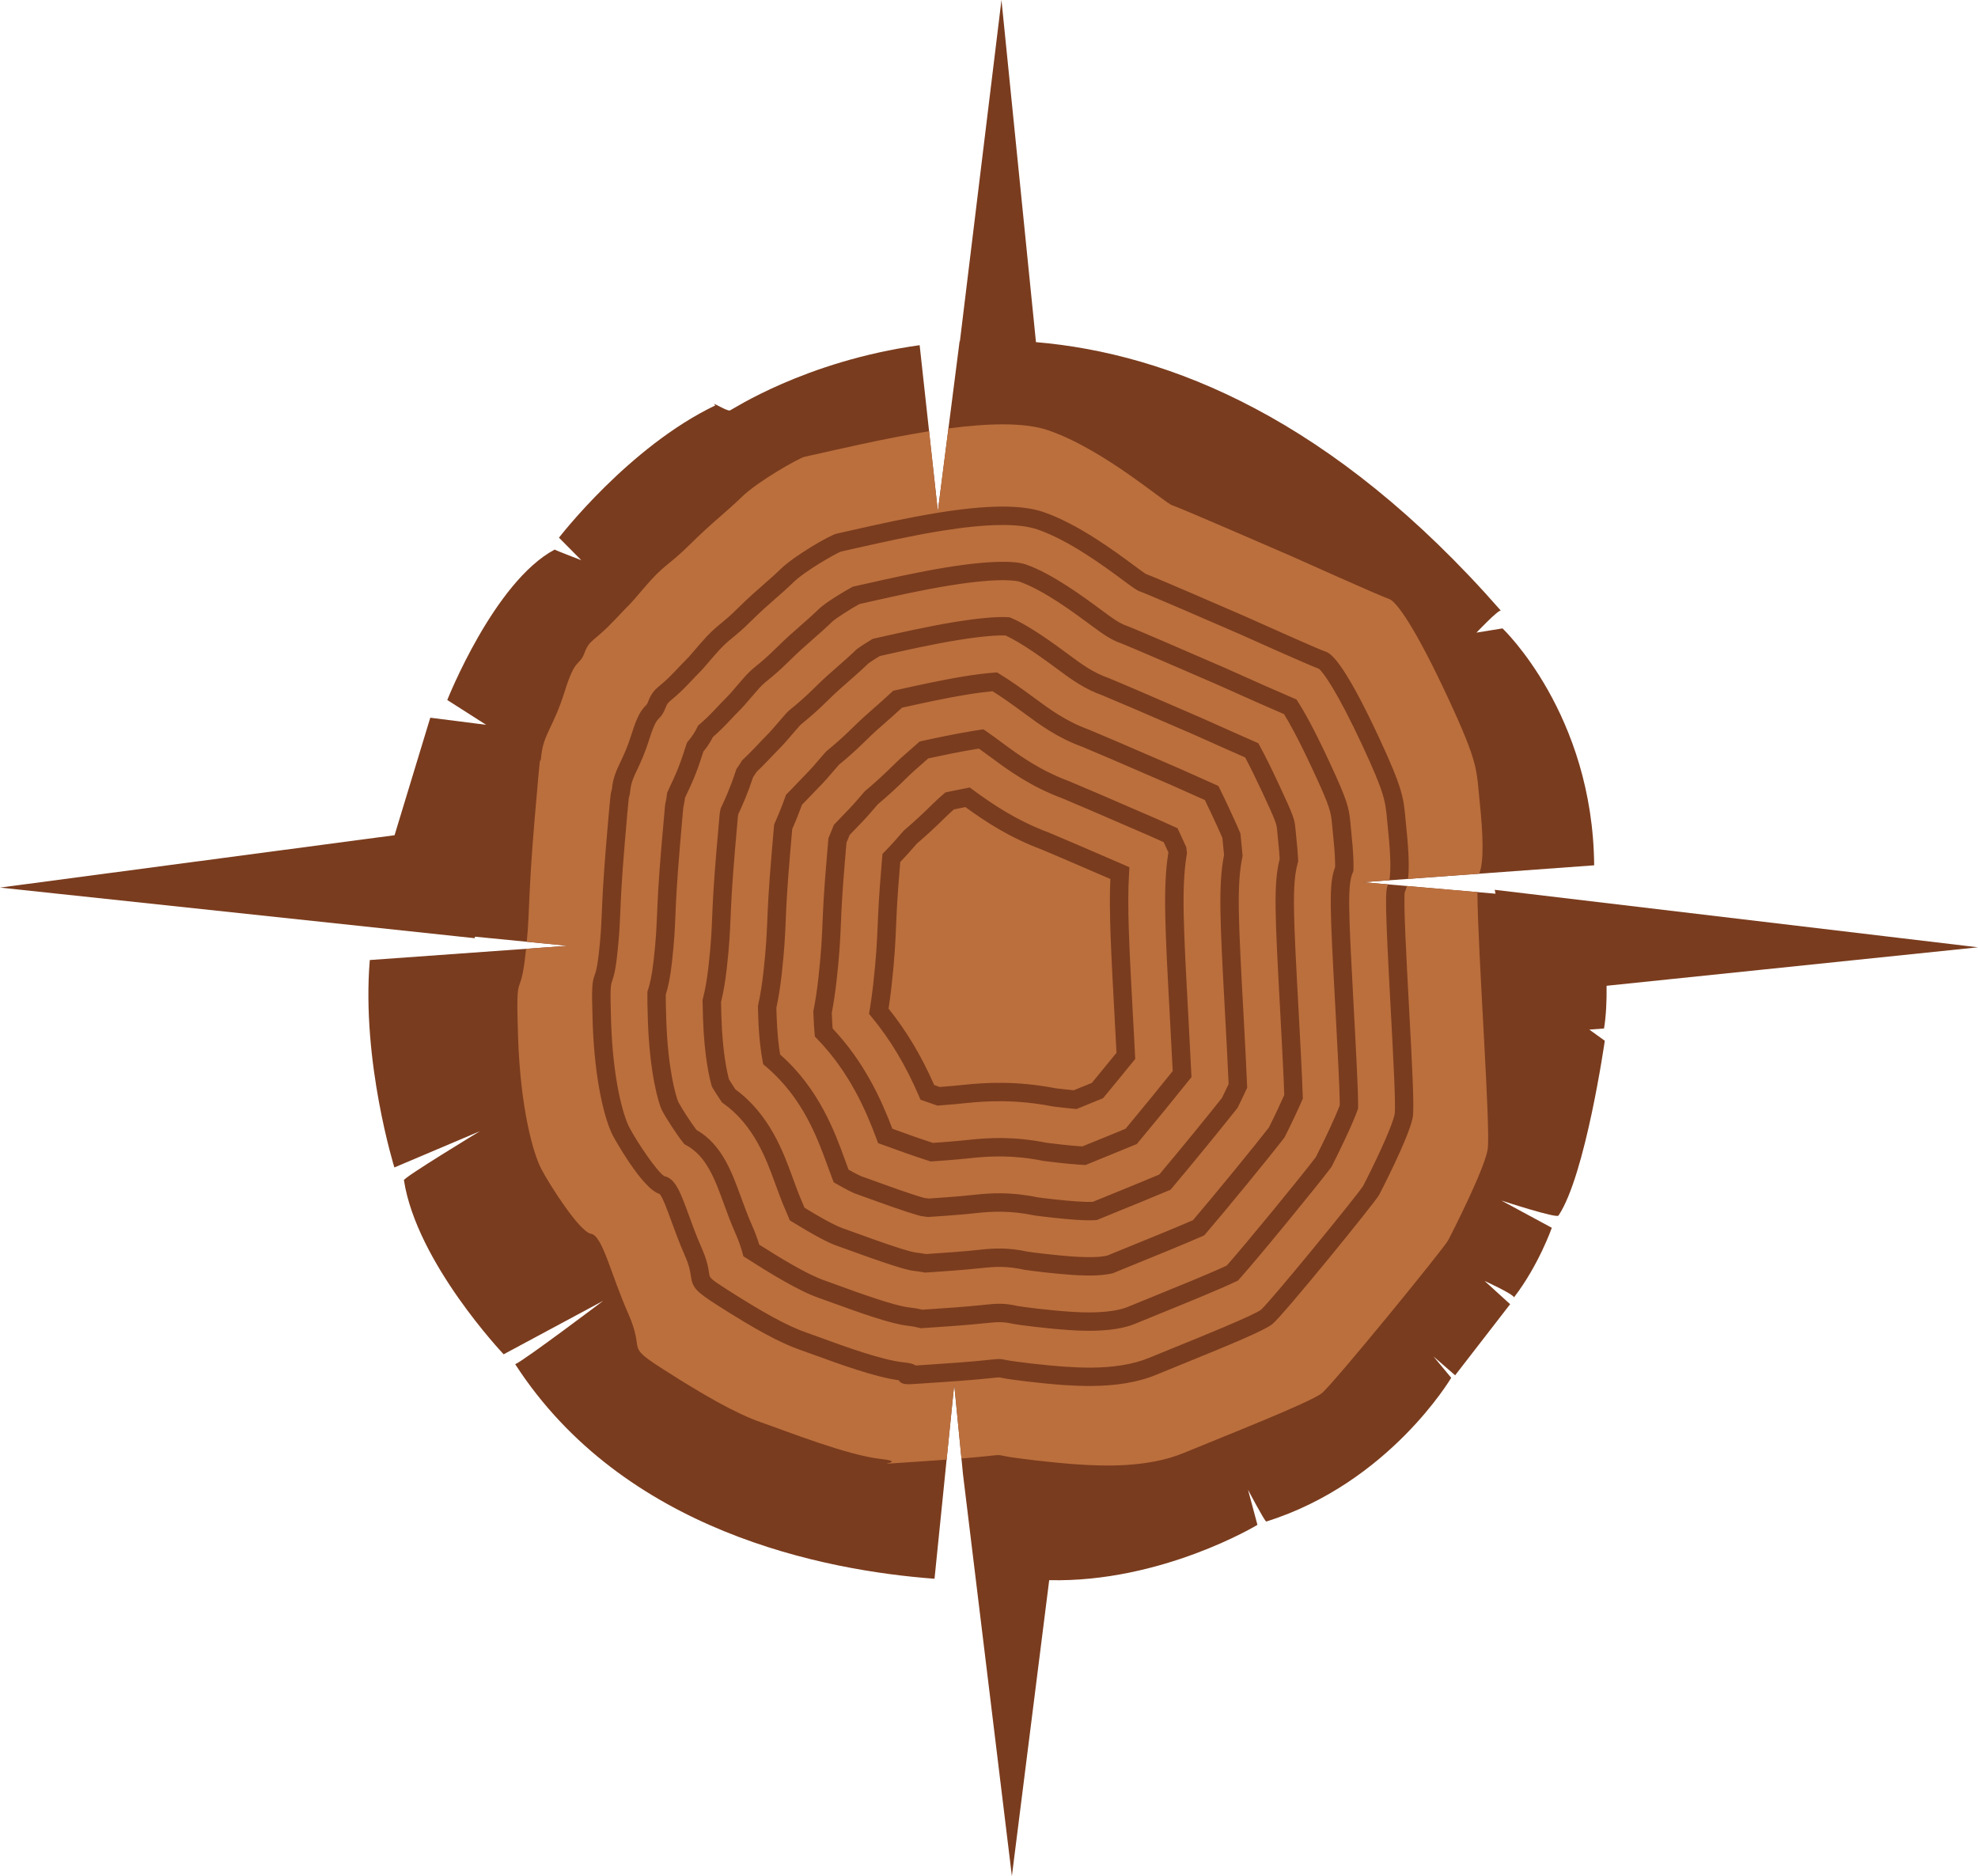 <svg version="1.1" id="图层_1" x="0px" y="0px" width="190px" height="180.199px" viewBox="0 0 190 180.199" enable-background="new 0 0 190 180.199" xml:space="preserve" xmlns="http://www.w3.org/2000/svg" xmlns:xlink="http://www.w3.org/1999/xlink" xmlns:xml="http://www.w3.org/XML/1998/namespace">
  <path fill="#7A3C1E" d="M154.323,94.687L190,90.991l-46.421-5.522l0.074,0.374l-12.742-1.105l22.219-1.622
	c-0.125-14.558-8.804-22.757-8.804-22.757l-2.503,0.407c0,0,2.142-2.258,2.345-2.111c-16.156-18.458-31.881-24.707-44.657-25.792
	L96.198,0l-3.992,32.771c-0.01,0-0.02,0.001-0.029,0.001l-2.091,16.336l-1.747-15.952c-11.059,1.54-18.079,6.25-18.232,6.273
	c-0.35,0.059-1.953-0.997-1.395-0.489C60.4,42.917,53.694,51.646,53.694,51.646l2.142,2.161c0,0-2.418-0.922-2.554-1.019
	c-5.827,3.094-10.318,14.451-10.318,14.451l3.731,2.381l-5.364-0.682L37.9,80.225L0,85.255l45.591,4.861l0.042-0.143l8.921,0.874
	l-19.032,1.367c-0.818,9.724,2.362,19.924,2.362,19.924l8.215-3.483c0,0-7.396,4.485-7.299,4.709
	c1.225,7.922,9.579,16.721,9.579,16.721l9.558-5.135c0,0-7.555,5.704-8.449,6.088c10.415,16.099,29.711,19.817,40.279,20.607
	l1.893-18.646l0.843,8.618l4.695,38.582l3.585-28.419c10.816,0.255,20.002-5.312,20.002-5.312l-0.906-3.378
	c0,0,1.559,2.974,1.751,3.06c11.819-3.705,17.769-13.807,17.769-13.807l-1.707-2.054l2.084,1.813l5.283-6.83l-2.453-2.232
	c0,0,2.711,1.234,2.824,1.575c2.368-3.072,3.633-6.681,3.633-6.681l-4.845-2.619c0,0,5.363,1.758,5.49,1.439
	c2.595-3.884,4.444-16.785,4.444-16.785l-1.487-1.072l1.414-0.107C154.279,97.556,154.342,96.134,154.323,94.687z" class="color c1"/>
  <path fill="#BB6F3D" d="M128.246,83.296c0.009-0.459-0.016-1.387-0.191-3.072c-0.037-0.345-0.066-0.653-0.093-0.939
	c-0.121-1.319-0.151-1.674-1.901-5.428c-1.373-2.951-2.256-4.51-2.72-5.261c-1.344-0.574-3.53-1.542-6.51-2.879
	c-3.836-1.671-8.267-3.577-9.076-3.896c-1.071-0.368-1.823-0.922-3.062-1.839c-1.571-1.164-4.493-3.325-6.772-4.11
	c-0.06-0.02-1.483-0.481-6.725,0.37c-2.645,0.428-5.411,1.051-7.635,1.553l-1.008,0.227c-0.852,0.463-2.287,1.376-2.64,1.718
	c-0.675,0.654-1.284,1.187-1.871,1.698c-0.66,0.58-1.343,1.176-2.211,2.036c-0.972,0.962-1.617,1.488-2.088,1.874
	c-0.432,0.354-0.593,0.484-1.165,1.151c-1.033,1.209-1.181,1.378-1.651,1.854c-0.152,0.154-0.389,0.394-0.933,0.972
	c-0.509,0.544-1.008,1.028-1.518,1.476c-0.255,0.501-0.558,0.961-0.915,1.393c-0.038,0.108-0.084,0.249-0.138,0.422
	c-0.535,1.714-1.07,2.845-1.426,3.592c-0.066,0.143-0.144,0.304-0.196,0.42c-0.039,0.316-0.092,0.63-0.163,0.924
	c-0.047,0.471-0.141,1.501-0.33,3.753c-0.305,3.601-0.375,5.283-0.431,6.636c-0.056,1.365-0.103,2.438-0.331,4.475
	c-0.152,1.355-0.33,2.279-0.597,3.139c-0.001,0.358,0.005,1.062,0.05,2.43c0.159,4.785,0.945,7.392,1.159,7.865
	c0.352,0.664,1.188,1.948,1.742,2.68c2.428,1.387,3.393,4.037,4.247,6.381c0.333,0.91,0.675,1.849,1.08,2.767
	c0.292,0.661,0.523,1.277,0.702,1.874c1.952,1.24,4.594,2.858,6.249,3.432c0.415,0.145,0.936,0.334,1.526,0.551
	c1.683,0.613,5.182,1.89,6.641,2.051c0.44,0.044,0.863,0.117,1.262,0.214l1.229-0.083c2.946-0.193,4.226-0.332,4.844-0.398
	c1.054-0.111,1.781-0.162,3.037,0.121c0.514,0.102,3.225,0.433,4.98,0.547c0.789,0.052,2.623,0.173,4.244-0.09
	c0.557-0.09,1.033-0.215,1.41-0.373c0.655-0.273,1.518-0.621,2.475-1.013c1.816-0.737,5.527-2.243,7.008-2.95
	c1.795-2.015,7.309-8.748,8.557-10.416c0.828-1.609,1.93-3.961,2.299-4.981c0-1.547-0.233-5.888-0.407-9.084
	C127.729,86.883,127.639,84.867,128.246,83.296z M125.068,105.699c-0.408,0.943-1.068,2.346-1.646,3.484l-0.089,0.145
	c-1.324,1.714-5.439,6.753-7.529,9.184l-0.132,0.15l-0.185,0.084c-1.688,0.743-4.594,1.924-5.992,2.49
	c-0.967,0.392-1.839,0.748-2.501,1.023l-0.118,0.049l-0.055,0.008c-0.133,0.029-0.281,0.062-0.447,0.086
	c-1.221,0.197-2.773,0.096-3.438,0.053c-1.621-0.105-3.935-0.393-4.519-0.486l-0.043-0.008c-1.712-0.371-2.812-0.296-4.071-0.161
	c-0.592,0.064-1.821,0.194-4.7,0.386l-0.74,0.049l-0.109-0.021c-0.335-0.061-0.68-0.111-1.023-0.15
	c-0.302-0.039-1.156-0.156-5.817-1.856c-0.612-0.224-1.151-0.421-1.583-0.569c-0.799-0.277-2.258-1.06-4.219-2.267l-0.249-0.155
	l-0.109-0.27c-0.094-0.229-0.192-0.465-0.297-0.702c-0.359-0.812-0.665-1.653-0.991-2.546c-0.862-2.37-2.045-5.616-4.978-7.709
	l-0.128-0.09l-0.09-0.129c-0.298-0.44-0.617-0.936-0.829-1.295l-0.057-0.097l-0.032-0.106c-0.161-0.56-0.698-2.674-0.823-6.41
	c-0.024-0.791-0.037-1.328-0.042-1.692l-0.003-0.121l0.03-0.116c0.228-0.875,0.401-1.869,0.542-3.121
	c0.244-2.164,0.294-3.35,0.352-4.719c0.053-1.321,0.123-2.965,0.42-6.489c0.159-1.89,0.25-2.901,0.301-3.446l0.015-0.096
	c0.019-0.096,0.039-0.192,0.056-0.289l0.021-0.112l0.05-0.106c0.276-0.589,0.855-1.81,1.423-3.56l0.042-0.129l0.076-0.107
	c0.142-0.201,0.28-0.413,0.411-0.624l0.062-0.104l0.089-0.083c0.399-0.378,0.792-0.768,1.196-1.197
	c0.508-0.542,0.728-0.763,0.871-0.909c0.576-0.58,0.839-0.89,1.823-2.038c0.334-0.392,0.375-0.436,0.712-0.712
	c0.5-0.408,1.25-1.021,2.342-2.104c0.791-0.784,1.402-1.318,2.049-1.884c0.563-0.492,1.195-1.042,1.885-1.708l0.086-0.072
	c0.275-0.205,0.855-0.58,1.377-0.891l0.121-0.072l0.492-0.111c2.186-0.492,4.897-1.104,7.432-1.516
	c2.973-0.482,4.45-0.491,5.065-0.451l0.146,0.009l0.137,0.056c1.757,0.725,4.27,2.584,5.479,3.476
	c1.329,0.986,2.383,1.768,3.918,2.311c0.773,0.31,4.292,1.815,8.896,3.82c2.189,0.981,3.884,1.738,5.191,2.311l0.277,0.122
	l0.145,0.267c0.541,0.995,1.158,2.241,1.836,3.699c1.445,3.098,1.506,3.363,1.588,4.257c0.027,0.3,0.058,0.625,0.097,0.989
	c0.081,0.77,0.135,1.438,0.159,1.986l0.007,0.139l-0.037,0.138c-0.582,2.098-0.429,4.951,0.085,14.402
	c0.132,2.445,0.331,6.133,0.389,8.06l0.006,0.196L125.068,105.699z M122.922,82.523c-0.025-0.486-0.074-1.071-0.146-1.742
	c-0.039-0.374-0.067-0.708-0.098-1.016c-0.057-0.611-0.068-0.753-1.428-3.673c-0.605-1.3-1.156-2.418-1.646-3.338
	c-1.271-0.559-2.883-1.274-4.918-2.188c-4.519-1.968-8.093-3.493-8.807-3.781c-1.751-0.624-3.013-1.556-4.347-2.546
	c-1.029-0.761-3.402-2.516-4.962-3.202c-0.504-0.017-1.857,0.006-4.527,0.439c-2.481,0.403-5.163,1.007-7.32,1.491l-0.222,0.052
	c-0.404,0.242-0.842,0.527-1.064,0.688c-0.704,0.674-1.336,1.227-1.896,1.717c-0.635,0.554-1.227,1.072-1.978,1.813
	c-1.151,1.142-1.942,1.788-2.466,2.218c-0.225,0.183-0.225,0.183-0.49,0.493c-1.016,1.185-1.289,1.506-1.908,2.131
	c-0.139,0.144-0.35,0.354-0.841,0.876c-0.399,0.427-0.79,0.818-1.188,1.196c-0.108,0.173-0.219,0.344-0.334,0.51
	c-0.497,1.515-0.991,2.638-1.415,3.54c-0.01,0.056-0.023,0.111-0.034,0.167c-0.051,0.552-0.143,1.556-0.295,3.38
	c-0.293,3.487-0.36,5.108-0.416,6.414c-0.06,1.405-0.111,2.619-0.362,4.841c-0.145,1.286-0.32,2.324-0.555,3.251
	c0.005,0.355,0.019,0.852,0.042,1.545c0.11,3.323,0.548,5.231,0.724,5.873c0.168,0.278,0.4,0.639,0.622,0.969
	c3.285,2.41,4.607,6.039,5.484,8.447c0.314,0.864,0.612,1.68,0.947,2.438c0.072,0.164,0.141,0.326,0.207,0.485
	c2.376,1.45,3.324,1.849,3.627,1.953c0.437,0.149,0.986,0.351,1.609,0.577c3.898,1.425,5.075,1.718,5.427,1.766
	c0.329,0.035,0.675,0.086,1.019,0.148l0.52-0.038c2.844-0.187,4.051-0.313,4.629-0.377c1.318-0.14,2.661-0.231,4.612,0.188
	c0.498,0.076,2.724,0.355,4.324,0.463c0.604,0.037,2.018,0.132,3.04-0.033c0.134-0.021,0.222-0.043,0.271-0.057
	c0.66-0.273,1.518-0.623,2.466-1.008c1.342-0.545,4.075-1.656,5.764-2.392c2.05-2.394,5.979-7.204,7.289-8.896
	c0.589-1.166,1.147-2.369,1.481-3.136c-0.063-1.96-0.262-5.604-0.379-7.812C122.469,87.871,122.309,84.879,122.922,82.523z
	 M119.709,104.671c-0.25,0.543-0.525,1.116-0.791,1.658l-0.041,0.081l-0.057,0.072c-1.262,1.603-4.201,5.209-6.25,7.638
	l-0.137,0.161l-0.195,0.08c-1.603,0.681-3.646,1.51-4.74,1.953c-0.74,0.303-1.426,0.582-2.006,0.821l-0.133,0.054l-0.143,0.01
	c-0.432,0.031-1.08,0.019-1.932-0.037c-1.352-0.09-3.336-0.332-3.896-0.412l-0.055-0.009c-2.395-0.495-4.142-0.371-5.592-0.218
	c-0.557,0.063-1.713,0.184-4.487,0.367l-0.096,0.006l-0.113-0.012c-0.176-0.027-0.352-0.051-0.528-0.072l-0.107-0.02
	c-0.341-0.086-1.486-0.408-4.677-1.573c-0.628-0.229-1.184-0.433-1.633-0.587l-0.045-0.019c-0.122-0.05-0.604-0.263-1.697-0.892
	l-0.271-0.154l-0.114-0.289c-0.166-0.435-0.337-0.897-0.512-1.379c-0.944-2.596-2.361-6.482-5.91-9.471l-0.241-0.203l-0.057-0.312
	c-0.156-0.815-0.353-2.212-0.419-4.231c-0.012-0.367-0.021-0.679-0.028-0.938l-0.002-0.106l0.021-0.106
	c0.206-0.917,0.371-1.942,0.504-3.13c0.263-2.348,0.319-3.681,0.378-5.092c0.054-1.275,0.12-2.855,0.409-6.265
	c0.105-1.259,0.18-2.124,0.231-2.716l0.015-0.147l0.061-0.134c0.378-0.844,0.71-1.67,1.014-2.526l0.066-0.189l0.142-0.142
	c0.262-0.258,0.525-0.529,0.788-0.812c0.455-0.483,0.65-0.681,0.778-0.81c0.709-0.719,1.056-1.121,2.081-2.321l0.12-0.117
	c0.482-0.396,1.378-1.127,2.64-2.379c0.675-0.667,1.199-1.126,1.805-1.658c0.489-0.427,1.096-0.955,1.751-1.575l0.178-0.165
	l0.234-0.053c2.055-0.46,4.427-0.983,6.587-1.334c1.109-0.18,2.079-0.302,2.882-0.358l0.275-0.022l0.239,0.144
	c0.817,0.487,1.968,1.279,3.421,2.354c1.391,1.03,2.967,2.196,5.188,3.005c0.771,0.315,3.931,1.663,8.641,3.713
	c1.342,0.601,2.493,1.116,3.488,1.558l0.291,0.13l0.143,0.285c0.27,0.547,0.561,1.154,0.865,1.811
	c0.357,0.769,0.857,1.849,1.063,2.362l0.049,0.119l0.013,0.127c0.024,0.294,0.056,0.608,0.094,0.957
	c0.039,0.373,0.068,0.686,0.089,0.943l0.01,0.125l-0.025,0.122c-0.559,2.72-0.373,6.118,0.12,15.204
	c0.103,1.896,0.255,4.726,0.337,6.72l0.011,0.213L119.709,104.671z M112.227,81.904l-0.008-0.055
	c-0.107-0.238-0.253-0.551-0.438-0.955c-0.439-0.196-0.899-0.404-1.385-0.62c-4.396-1.911-7.529-3.252-8.349-3.592
	c-3.09-1.145-5.252-2.743-6.827-3.91c-0.428-0.316-0.826-0.605-1.192-0.866c-0.094,0.015-0.19,0.03-0.288,0.046
	c-1.574,0.254-3.323,0.625-4.575,0.897c-0.234,0.208-0.451,0.399-0.652,0.573c-0.537,0.47-0.963,0.842-1.479,1.354
	c-0.915,0.905-1.802,1.715-2.708,2.475c-0.861,1.005-1.302,1.505-2.087,2.298c-0.104,0.104-0.263,0.266-0.625,0.653
	c-0.1,0.248-0.199,0.497-0.305,0.747c-0.04,0.464-0.087,1.021-0.144,1.693c-0.274,3.256-0.338,4.758-0.387,5.961
	c-0.063,1.478-0.125,2.997-0.419,5.592c-0.127,1.119-0.276,2.127-0.46,3.072l0.006,0.182c0.016,0.464,0.042,0.914,0.074,1.34
	c3.024,3.201,4.656,6.771,5.736,9.624l0.446,0.165c1.869,0.682,2.927,1.033,3.452,1.199c2.021-0.142,2.926-0.237,3.365-0.284
	c2.086-0.224,4.439-0.345,7.568,0.276c0.622,0.084,2.174,0.265,3.203,0.334c0.078,0.004,0.15,0.008,0.221,0.012l0.865-0.352
	c0.781-0.316,2.049-0.83,3.282-1.343c1.462-1.756,3.3-4.003,4.528-5.54c-0.082-1.68-0.185-3.566-0.258-4.951
	C111.904,89.001,111.7,85.243,112.227,81.904z M108.833,101.975c-0.812,1.002-1.781,2.188-2.733,3.338l-0.142,0.17l-0.204,0.086
	c-0.82,0.338-1.594,0.649-2.146,0.877l-0.203,0.08l-0.217-0.019c-0.736-0.069-1.561-0.167-2.043-0.227l-0.056-0.011
	c-3.538-0.682-6.27-0.531-8.474-0.297c-0.373,0.041-1.04,0.111-2.383,0.211l-0.179,0.015l-0.17-0.058
	c-0.298-0.101-0.66-0.226-1.098-0.381l-0.367-0.13l-0.152-0.356c-1.253-2.926-2.737-5.404-4.532-7.578l-0.258-0.309l0.067-0.4
	c0.127-0.76,0.234-1.543,0.332-2.397c0.307-2.717,0.374-4.371,0.437-5.832c0.048-1.178,0.109-2.638,0.379-5.819l0.078-0.917
	l0.221-0.227c0.656-0.672,1.135-1.211,1.789-1.972l0.098-0.096c0.89-0.757,1.757-1.554,2.649-2.441
	c0.394-0.389,0.722-0.681,1.112-1.021l0.172-0.151l0.228-0.049c0.55-0.115,1.142-0.237,1.74-0.35l0.378-0.074l0.311,0.23
	c1.963,1.446,4.206,2.946,7.285,4.102c0.954,0.397,3.703,1.573,7.173,3.08l0.566,0.248l-0.037,0.618
	c-0.197,3.133,0.017,7.063,0.401,14.2l0.006,0.06c0.048,0.92,0.109,2.053,0.168,3.194l0.019,0.338L108.833,101.975z M107.094,98.275
	c0.045,0.826,0.098,1.826,0.153,2.849c-0.722,0.89-1.549,1.899-2.368,2.892c-0.65,0.268-1.258,0.515-1.738,0.707
	c-0.644-0.06-1.32-0.139-1.746-0.192c-3.752-0.72-6.64-0.563-8.982-0.314c-0.331,0.035-0.937,0.099-2.134,0.19
	c-0.162-0.055-0.342-0.118-0.544-0.188c-1.227-2.794-2.666-5.201-4.382-7.338c0.103-0.667,0.195-1.357,0.278-2.094
	c0.314-2.78,0.386-4.47,0.449-5.961c0.047-1.159,0.106-2.598,0.373-5.741l0.024-0.286c0.563-0.588,1.015-1.097,1.598-1.773
	c0.905-0.771,1.787-1.584,2.696-2.484c0.278-0.277,0.522-0.501,0.858-0.794c0.355-0.075,0.727-0.153,1.103-0.226
	c1.993,1.454,4.281,2.937,7.371,4.094c0.705,0.294,3.006,1.275,6.553,2.813c-0.143,3.128,0.07,7.038,0.436,13.785L107.094,98.275z
	 M133.456,84.551c0.108-0.572,0.189-1.889-0.128-4.887c-0.033-0.315-0.059-0.602-0.084-0.866c-0.167-1.833-0.236-2.594-2.375-7.183
	c-2.432-5.224-3.793-7.099-4.193-7.382c-0.871-0.308-6.545-2.854-7.699-3.371c-3.396-1.48-8.977-3.887-9.455-4.043
	c-0.301-0.095-0.641-0.342-1.672-1.104c-1.801-1.332-5.149-3.812-8.205-4.862c-1.781-0.611-4.91-0.562-9.298,0.15
	c-2.806,0.456-5.665,1.1-7.961,1.618c-0.569,0.127-1.105,0.247-1.598,0.355c-0.483,0.179-3.419,1.833-4.569,2.952
	c-0.576,0.561-1.104,1.024-1.665,1.514c-0.724,0.632-1.47,1.284-2.457,2.261c-0.79,0.783-1.278,1.183-1.71,1.536
	c-0.535,0.436-0.957,0.782-1.838,1.809c-1.011,1.183-1.069,1.246-1.389,1.57c-0.172,0.172-0.43,0.434-1.029,1.072
	c-0.709,0.753-1.184,1.153-1.532,1.446c-0.437,0.367-0.513,0.435-0.677,0.869c-0.201,0.541-0.409,0.782-0.642,1.018
	c-0.181,0.191-0.431,0.447-0.919,2.006c-0.426,1.359-0.831,2.218-1.158,2.908c-0.348,0.735-0.576,1.222-0.656,1.963
	c-0.028,0.247-0.054,0.511-0.147,0.735c-0.06,0.547-0.188,1.963-0.377,4.221c-0.313,3.71-0.387,5.456-0.445,6.859
	c-0.055,1.305-0.094,2.248-0.304,4.102c-0.177,1.576-0.353,2.067-0.479,2.426c-0.129,0.359-0.207,0.58-0.096,3.91
	c0.19,5.723,1.191,9.063,1.754,10.136c0.775,1.483,2.711,4.321,3.365,4.687c1.063,0.223,1.549,1.559,2.347,3.744
	c0.344,0.946,0.733,2.018,1.211,3.098c0.563,1.273,0.666,1.992,0.734,2.471c0.065,0.462,0.076,0.521,1.729,1.576
	c3.518,2.252,5.863,3.525,7.606,4.128c0.393,0.136,0.885,0.315,1.442,0.519c2.303,0.842,5.783,2.11,7.874,2.342
	c0.392,0.043,0.87,0.094,1.204,0.307c0.48-0.033,1.19-0.082,2.222-0.149c3.06-0.202,4.411-0.35,5.062-0.419
	c0.738-0.078,0.836-0.082,1.344,0.031c0.708,0.16,3.86,0.531,5.754,0.654c1.504,0.102,3.479,0.175,5.444-0.145
	c0.968-0.158,1.843-0.396,2.603-0.714c0.645-0.267,1.49-0.61,2.43-0.993c2.685-1.09,7.677-3.119,8.291-3.615
	c0.875-0.729,9.314-11.07,9.816-11.89c0.836-1.599,2.783-5.595,3.033-6.907c0.131-0.697-0.156-5.981-0.385-10.225
	c-0.543-10.021-0.531-11.314-0.244-11.84l-2.423-0.21L133.456,84.551z M130.456,106.459l-0.045,0.133
	c-0.399,1.19-1.718,3.941-2.479,5.428l-0.078,0.121c-1.201,1.618-7.119,8.85-8.821,10.729l-0.112,0.127l-0.152,0.074
	c-1.42,0.697-5.229,2.244-7.274,3.078c-0.952,0.385-1.81,0.734-2.461,1.004c-0.505,0.213-1.115,0.375-1.808,0.488
	c-1.817,0.293-3.795,0.164-4.639,0.107c-1.891-0.126-4.631-0.463-5.234-0.58c-0.981-0.219-1.508-0.197-2.48-0.094
	c-0.632,0.066-1.938,0.209-4.917,0.404l-1.502,0.101l-0.146-0.036c-0.359-0.093-0.748-0.161-1.158-0.207
	c-1.54-0.171-4.447-1.197-7.048-2.146c-0.581-0.211-1.092-0.396-1.5-0.539c-1.904-0.66-4.827-2.465-6.858-3.765l-0.334-0.214
	l-0.09-0.328c-0.167-0.615-0.399-1.256-0.709-1.957c-0.431-0.974-0.781-1.938-1.123-2.875c-0.803-2.203-1.633-4.482-3.589-5.521
	l-0.164-0.089l-0.116-0.146c-0.625-0.794-1.612-2.304-2.034-3.107l-0.017-0.032c-0.313-0.664-1.165-3.498-1.334-8.578
	c-0.042-1.272-0.06-2.164-0.049-2.647l0.001-0.131l0.041-0.125c0.185-0.566,0.382-1.314,0.563-2.921
	c0.222-1.971,0.265-3.019,0.322-4.344c0.057-1.373,0.126-3.078,0.434-6.714c0.161-1.897,0.276-3.192,0.34-3.841l0.02-0.122
	c0.071-0.279,0.122-0.578,0.155-0.891l0.014-0.118l0.043-0.11c0.05-0.126,0.178-0.398,0.283-0.621
	c0.336-0.704,0.838-1.772,1.338-3.366c0.093-0.298,0.166-0.509,0.217-0.649l0.057-0.148l0.104-0.12
	c0.342-0.401,0.623-0.827,0.855-1.306l0.079-0.164l0.138-0.118c0.325-0.282,0.837-0.741,1.519-1.465
	c0.562-0.599,0.804-0.846,0.965-1.008c0.426-0.428,0.568-0.593,1.563-1.758c0.647-0.752,0.892-0.966,1.388-1.37
	c0.447-0.364,1.053-0.86,1.961-1.762c0.91-0.898,1.613-1.515,2.296-2.11c0.569-0.497,1.159-1.014,1.803-1.642
	c0.603-0.577,2.394-1.665,3.144-2.063l0.108-0.056l1.229-0.275c2.256-0.509,5.051-1.139,7.749-1.577
	c5.179-0.839,7.027-0.486,7.583-0.296c2.539,0.872,5.604,3.14,7.248,4.357c1.147,0.85,1.778,1.318,2.601,1.598l0.035,0.012
	c0.814,0.317,5.333,2.264,9.168,3.934c3.176,1.424,5.438,2.426,6.738,2.978l0.249,0.107l0.147,0.227
	c0.533,0.827,1.485,2.484,2.982,5.698c1.801,3.874,1.914,4.443,2.059,6.015c0.024,0.276,0.053,0.579,0.088,0.915
	c0.201,1.899,0.217,2.937,0.197,3.476L130,83.675l-0.063,0.148c-0.517,1.226-0.41,3.54,0.107,13.153
	c0.182,3.328,0.428,7.885,0.412,9.342L130.456,106.459z M142.893,110.453c-0.386,2.031-3.377,7.893-3.785,8.677
	c-0.412,0.784-11.023,13.789-12.133,14.685c-1.108,0.898-9.699,4.263-13.224,5.729c-3.524,1.469-7.856,1.275-10.211,1.118
	c-2.351-0.155-6.188-0.608-7.117-0.815c-0.754-0.168-0.284-0.063-4.069,0.245l-0.694-7.092l-0.731,7.201
	c-0.582,0.043-1.215,0.088-1.951,0.137c-7.444,0.491-1.049,0.169-4.331-0.194c-3.283-0.363-9.03-2.654-11.499-3.509
	c-2.466-0.854-5.628-2.671-9.425-5.102c-3.797-2.429-1.68-1.519-3.377-5.362c-1.7-3.846-2.47-7.484-3.575-7.663
	c-1.102-0.181-3.991-4.726-4.769-6.215c-0.778-1.485-2.009-5.765-2.24-12.714c-0.231-6.947,0.187-3.253,0.702-7.814
	c0.025-0.223,0.047-0.425,0.068-0.627l4.022-0.289L50.6,90.46c0.316-3.339,0.108-4.129,0.767-11.924
	c0.736-8.718,0.425-4.01,0.636-6.014c0.213-2.007,1.174-2.7,2.237-6.097c1.061-3.396,1.405-2.378,1.905-3.713
	c0.5-1.336,0.906-1.043,2.893-3.156c1.987-2.114,0.934-0.867,2.891-3.156c1.959-2.288,2.191-1.967,4.351-4.109
	c2.161-2.14,3.444-3.065,4.991-4.571c1.547-1.505,5.488-3.727,6.007-3.841c3.094-0.68,7.583-1.762,11.967-2.456l0.842,7.685
	l1.018-7.955c3.765-0.494,7.291-0.609,9.587,0.18c5.356,1.841,11.164,6.97,11.918,7.206c0.756,0.236,11.55,4.933,11.55,4.933
	s8.501,3.819,9.257,4.056c0.755,0.235,2.633,2.976,5.657,9.472s2.729,6.902,3.065,10.073c0.319,3.033,0.424,5.753-0.055,6.848
	l-6.829,0.499c0.104-0.937,0.095-2.43-0.17-4.94c-0.033-0.31-0.058-0.585-0.081-0.841c-0.18-1.991-0.266-2.9-2.531-7.77
	c-3.638-7.811-4.783-8.171-5.216-8.305c-0.454-0.145-4.877-2.112-7.565-3.318c-1.467-0.638-8.701-3.787-9.592-4.101
	c-0.17-0.092-0.717-0.495-1.199-0.853c-1.875-1.387-5.368-3.972-8.683-5.113c-2.088-0.718-5.41-0.69-10.156,0.079
	c-2.861,0.464-5.749,1.114-8.068,1.635c-0.575,0.132-1.117,0.254-1.617,0.363c-0.672,0.148-4.083,2.131-5.394,3.405
	c-0.543,0.528-1.054,0.976-1.597,1.45c-0.707,0.619-1.511,1.322-2.538,2.336c-0.728,0.725-1.181,1.094-1.582,1.422
	c-0.579,0.473-1.081,0.884-2.063,2.03c-0.997,1.166-1.027,1.197-1.303,1.475c-0.176,0.178-0.444,0.446-1.062,1.105
	c-0.638,0.681-1.068,1.042-1.381,1.305c-0.505,0.425-0.87,0.733-1.195,1.601c-0.087,0.24-0.13,0.282-0.254,0.408
	c-0.395,0.409-0.771,0.894-1.337,2.707c-0.386,1.243-0.749,2.006-1.067,2.681c-0.38,0.8-0.707,1.492-0.817,2.534
	c-0.005,0.039-0.009,0.079-0.012,0.111c-0.102,0.26-0.136,0.616-0.18,1.069c-0.071,0.713-0.179,1.96-0.336,3.812
	c-0.317,3.748-0.39,5.514-0.45,6.936c-0.054,1.268-0.091,2.186-0.293,3.977c-0.155,1.372-0.291,1.751-0.39,2.028
	c-0.24,0.68-0.314,1.063-0.197,4.564c0.189,5.646,1.171,9.398,1.955,10.896c0.026,0.051,2.789,5.1,4.472,5.574
	c0.292,0.299,0.763,1.594,1.144,2.642c0.354,0.971,0.754,2.067,1.256,3.205c0.463,1.052,0.542,1.604,0.601,2.007
	c0.167,1.164,0.476,1.506,2.525,2.818c3.688,2.359,6.077,3.648,7.981,4.309c0.387,0.132,0.869,0.309,1.416,0.508
	c2.307,0.842,5.753,2.1,8.06,2.409c0.242,0.448,0.808,0.407,1.706,0.344c0.48-0.034,1.2-0.083,2.257-0.151
	c3.097-0.205,4.473-0.353,5.136-0.424c0.528-0.057,0.528-0.057,0.77-0.002c0.862,0.192,4.126,0.569,6.021,0.695
	c1.597,0.105,3.701,0.18,5.846-0.166c1.104-0.18,2.111-0.456,2.994-0.825c0.642-0.266,1.482-0.61,2.418-0.987
	c4.637-1.883,7.977-3.265,8.734-3.879c1.028-0.828,9.881-11.701,10.26-12.422c0.028-0.056,2.845-5.462,3.22-7.422
	c0.163-0.859-0.031-4.607-0.357-10.652c-0.229-4.252-0.545-10.045-0.407-10.992c0.074-0.15,0.145-0.341,0.205-0.594l6.775,0.588
	C141.93,91.179,143.227,108.703,142.893,110.453z M117.578,82.116c-0.021-0.221-0.045-0.48-0.076-0.777
	c-0.031-0.307-0.061-0.587-0.083-0.849c-0.242-0.584-0.788-1.754-0.976-2.156c-0.248-0.53-0.484-1.028-0.707-1.487
	c-0.93-0.412-1.988-0.884-3.195-1.425c-4.688-2.042-7.83-3.382-8.561-3.681c-2.431-0.885-4.113-2.133-5.603-3.235
	c-1.267-0.938-2.285-1.645-3.036-2.11c-0.537,0.049-1.342,0.141-2.448,0.32c-2.032,0.331-4.274,0.819-6.248,1.261
	c-0.61,0.565-1.167,1.055-1.621,1.452c-0.586,0.511-1.09,0.951-1.725,1.581c-1.27,1.259-2.216,2.041-2.706,2.44
	c-1.022,1.197-1.378,1.611-2.124,2.364c-0.123,0.125-0.311,0.315-0.745,0.776c-0.231,0.246-0.459,0.483-0.688,0.712
	c-0.285,0.789-0.592,1.556-0.938,2.333c-0.052,0.583-0.123,1.404-0.221,2.559c-0.285,3.374-0.35,4.934-0.401,6.187
	c-0.062,1.449-0.119,2.811-0.39,5.221c-0.137,1.205-0.303,2.258-0.51,3.207c0.006,0.234,0.015,0.506,0.025,0.816
	c0.057,1.676,0.204,2.884,0.335,3.664c3.73,3.268,5.258,7.459,6.18,9.986c0.137,0.377,0.267,0.734,0.394,1.072
	c0.763,0.43,1.115,0.59,1.197,0.625c0.45,0.158,1.006,0.357,1.632,0.586c3.016,1.103,4.123,1.422,4.446,1.506
	c0.141,0.021,0.284,0.037,0.426,0.059c2.691-0.18,3.802-0.298,4.34-0.355c1.58-0.172,3.482-0.305,6.113,0.236
	c0.576,0.081,2.453,0.309,3.737,0.393c0.809,0.054,1.281,0.058,1.556,0.047c0.554-0.226,1.19-0.485,1.877-0.764
	c1.046-0.427,2.963-1.205,4.521-1.861c1.998-2.373,4.766-5.767,6.019-7.356c0.215-0.438,0.437-0.896,0.644-1.337
	c-0.086-1.968-0.23-4.658-0.328-6.46C117.193,88.523,117.003,85.029,117.578,82.116z M114.238,103.723
	c-1.284,1.613-3.301,4.081-4.901,5.998l-0.137,0.168l-0.201,0.081c-1.299,0.54-2.668,1.097-3.494,1.431l-1.233,0.502l-0.194-0.01
	c-0.126-0.007-0.272-0.016-0.44-0.026c-1.093-0.071-2.726-0.267-3.35-0.347l-0.057-0.011c-2.912-0.581-5.109-0.469-7.051-0.261
	c-0.476,0.052-1.44,0.154-3.61,0.304l-0.165,0.013l-0.16-0.051c-0.573-0.179-1.681-0.544-3.689-1.277l-1.211-0.438l-0.143-0.386
	c-1.042-2.814-2.633-6.454-5.71-9.623l-0.217-0.225l-0.03-0.313c-0.049-0.548-0.085-1.135-0.105-1.747l-0.014-0.373l0.021-0.108
	c0.183-0.926,0.334-1.916,0.458-3.025c0.286-2.534,0.347-4.023,0.408-5.464c0.05-1.227,0.114-2.747,0.394-6.042
	c0.062-0.742,0.113-1.344,0.156-1.836l0.011-0.136l0.055-0.131c0.139-0.329,0.272-0.66,0.402-0.994l0.063-0.16l0.207-0.218
	c0.402-0.429,0.571-0.603,0.684-0.715c0.758-0.766,1.187-1.252,2.048-2.262l0.108-0.104c0.887-0.738,1.754-1.529,2.651-2.419
	c0.555-0.548,0.999-0.937,1.56-1.426c0.243-0.214,0.516-0.452,0.813-0.717l0.172-0.151l0.226-0.052
	c1.281-0.281,3.184-0.688,4.899-0.966c0.235-0.038,0.457-0.073,0.661-0.104l0.347-0.048l0.289,0.2
	c0.453,0.318,0.965,0.684,1.518,1.097c1.492,1.104,3.535,2.615,6.42,3.685c0.802,0.33,3.756,1.593,8.416,3.619
	c0.606,0.272,1.166,0.524,1.693,0.758l0.301,0.136l0.142,0.3c0.3,0.648,0.505,1.097,0.646,1.405l0.06,0.131l0.06,0.571l-0.021,0.115
	c-0.517,3.18-0.316,6.864,0.165,15.762c0.08,1.48,0.191,3.534,0.275,5.298l0.016,0.331L114.238,103.723z" class="color c2"/>
</svg>